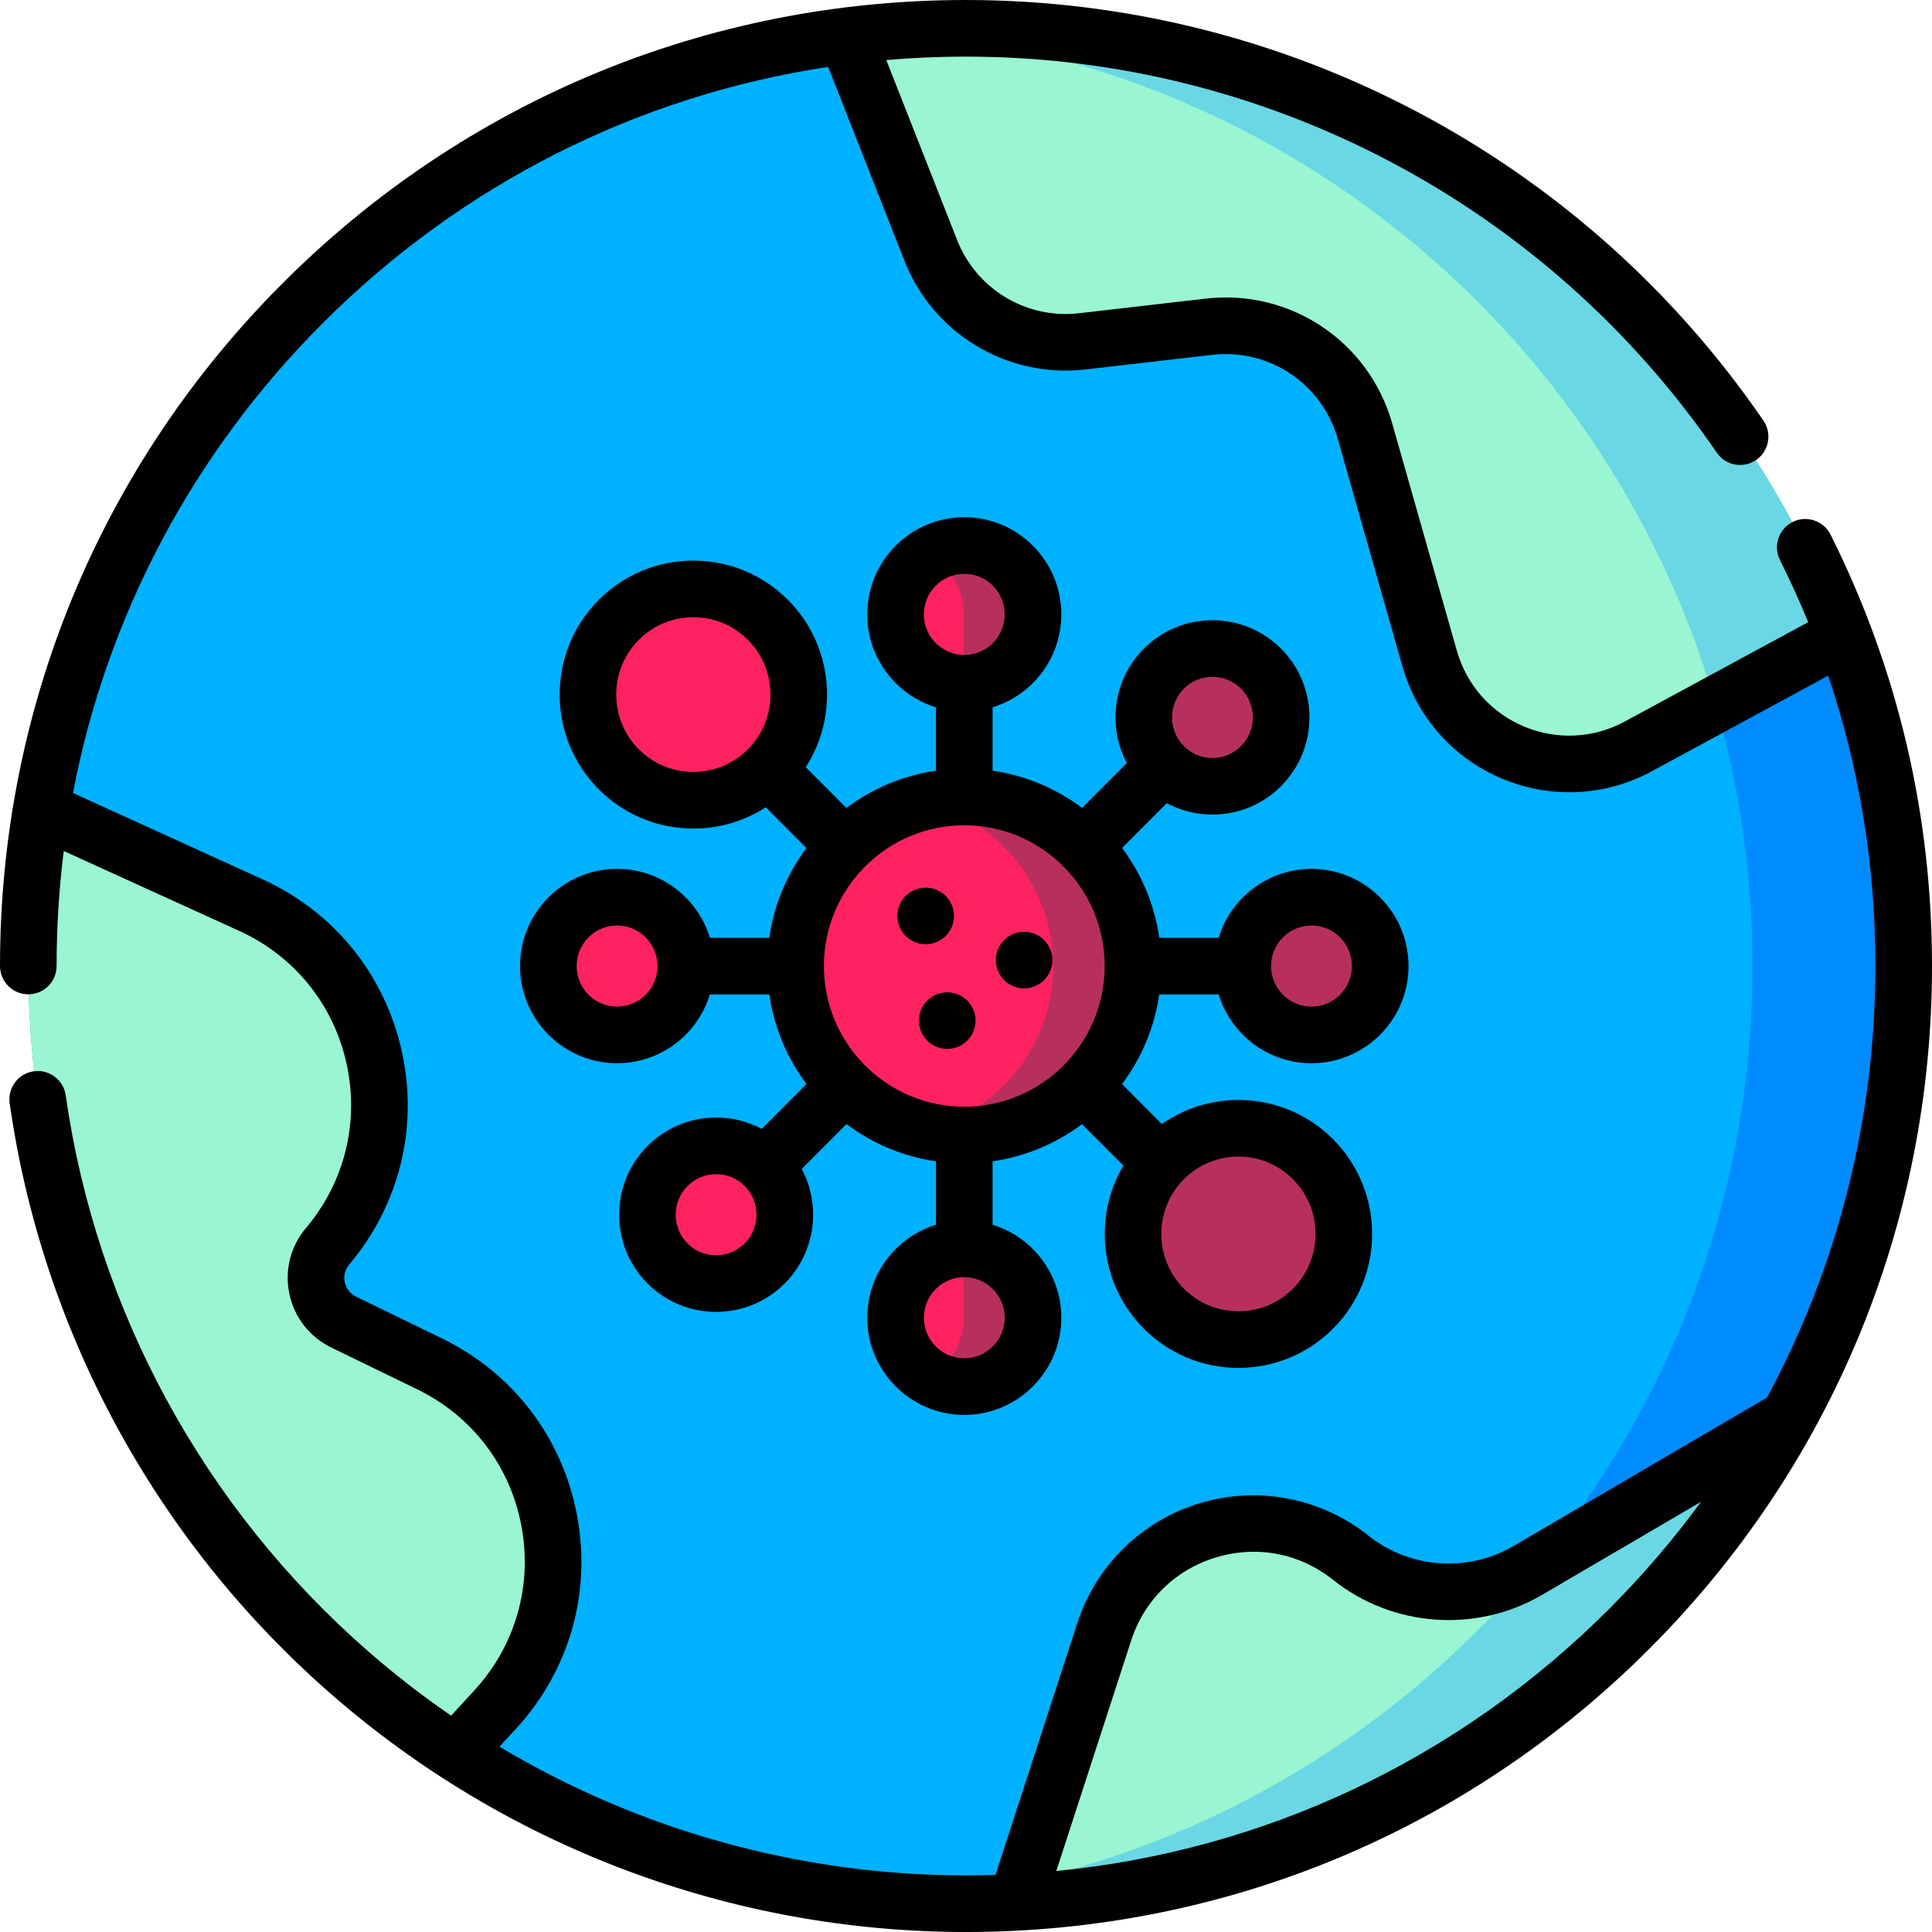 <svg id="Layer_1" enable-background="new 0 0 512 512" viewBox="0 0 512 512" xmlns="http://www.w3.org/2000/svg"><g><path d="m504.5 256c0 43.55-11.207 84.49-30.888 120.08-40.299 72.87-116.126 123.35-204.119 128.06-4.461.24-8.962.36-13.493.36-5.968 0-11.896-.21-17.754-.63-43.263-3.05-83.462-17.18-117.793-39.57-68.004-44.33-112.953-121.07-112.953-208.3 0-14.04 1.168-27.81 3.403-41.21 17.934-107.48 104.869-191.61 213.72-205.32 4.521-.57 9.072-1.02 13.662-1.33 5.849-.43 11.757-.64 17.715-.64 106.616 0 197.552 67.15 232.822 161.46 10.139 27.09 15.678 56.42 15.678 87.04z" fill="#00b1ff"/><path d="m504.5 256c0 43.55-11.207 84.49-30.888 120.08-40.299 72.87-116.126 123.35-204.119 128.06-4.461.24-8.962.36-13.493.36-5.968 0-11.896-.21-17.754-.63 126.774-11.23 226.184-117.93 226.184-247.87 0-129.93-99.39-236.61-226.145-247.86 5.849-.43 11.757-.64 17.715-.64 106.616 0 197.552 67.15 232.822 161.46 10.139 27.09 15.678 56.42 15.678 87.04z" fill="#008cff"/><g><g><path d="m300.188 256c0 24.74-20.06 44.8-44.8 44.8-3.61 0-7.12-.43-10.49-1.24-19.68-4.72-34.31-22.43-34.31-43.56 0-21.08 14.56-38.76 34.17-43.53 3.41-.83 6.97-1.27 10.63-1.27 24.74 0 44.8 20.06 44.8 44.8z" fill="#ff2261"/><path d="m300.188 256c0 24.74-20.06 44.8-44.8 44.8-3.61 0-7.12-.43-10.49-1.24 19.62-4.76 34.18-22.44 34.18-43.53 0-21.14-14.63-38.85-34.32-43.56 3.41-.83 6.97-1.27 10.63-1.27 24.74 0 44.8 20.06 44.8 44.8z" fill="#b7305d"/><path d="m273.638 162.82c0 10.08-8.17 18.25-18.25 18.25-3.32 0-6.44-.89-9.12-2.45-5.46-3.15-9.13-9.04-9.13-15.8s3.67-12.65 9.13-15.8c2.68-1.56 5.8-2.45 9.12-2.45 10.08 0 18.25 8.17 18.25 18.25z" fill="#ff2261"/><path d="m273.638 349.21c0 10.08-8.17 18.26-18.25 18.26-3.32 0-6.44-.89-9.12-2.46-5.46-3.14-9.13-9.04-9.13-15.8s3.67-12.65 9.13-15.8c2.68-1.56 5.8-2.45 9.12-2.45 10.08 0 18.25 8.17 18.25 18.25z" fill="#ff2261"/><g fill="#b7305d"><path d="m255.388 144.57c-3.32 0-6.44.89-9.12 2.45 5.45 3.15 9.12 9.05 9.12 15.8v18.25c10.08 0 18.25-8.17 18.25-18.25s-8.17-18.25-18.25-18.25z"/><path d="m255.388 330.96v18.25c0 6.75-3.67 12.65-9.12 15.8 2.68 1.57 5.8 2.46 9.12 2.46 10.08 0 18.25-8.18 18.25-18.26s-8.17-18.25-18.25-18.25z"/><circle cx="347.586" cy="256.017" r="18.252"/></g><circle cx="163.19" cy="256.016" fill="#ff2261" r="18.252"/><circle cx="321.289" cy="190.116" fill="#b7305d" r="18.252"/><circle cx="189.487" cy="321.917" fill="#ff2261" r="18.252"/><circle cx="183.444" cy="184.072" fill="#ff2261" r="28.002"/><circle cx="328.188" cy="327.004" fill="#b7305d" r="28.002"/></g></g><g fill="#99f5d2"><path d="m473.612 376.08c-40.299 72.87-116.126 123.35-204.119 128.06l1.766-5.46 21.377-66.23c5.878-18.12 22.465-28.7 39.58-28.7 8.932 0 18.004 2.88 25.768 9.08 13.423 10.71 32.036 12.05 46.856 3.38l2.485-1.45z"/><path d="m488.821 168.96-34.081 17.98-20.509 10.82c-21.647 11.78-48.622.45-55.369-23.26l-17.126-60.23c-5.15-18.12-22.674-29.84-41.387-27.68l-33.503 3.87c-17.515 2.02-34.171-8.14-40.389-24.64l-21.834-56.35c4.521-.57 9.072-1.02 13.662-1.33 5.849-.43 11.757-.64 17.715-.64 106.615 0 197.552 67.15 232.821 161.46z"/><path d="m131.171 453.11-10.718 11.19c-68.004-44.33-112.953-121.07-112.953-208.3 0-14.04 1.168-27.81 3.403-41.21l55.578 25.06c21.896 9.97 34.061 31.28 34.061 53.04 0 13.09-4.401 26.33-13.722 37.38-5.479 6.48-3.383 16.38 4.241 20.09l22.774 11.07c35.03 17.04 43.723 63.03 17.336 91.68z"/></g><g fill="#69d8e4"><path d="m271.259 498.68-1.766 5.46c87.993-4.71 163.82-55.19 204.119-128.06l-66.287 38.68c-34.321 41.47-81.825 71.59-136.066 83.92z"/><path d="m454.74 186.94 34.081-17.98c-35.269-94.31-126.206-161.46-232.821-161.46-5.958 0-11.866.21-17.714.64 103.381 9.17 188.56 81.83 216.454 178.8z"/></g></g><g><path d="m485.12 141.686c-1.852-3.706-6.356-5.208-10.062-3.355-3.705 1.853-5.207 6.357-3.355 10.063 2.712 5.426 5.208 10.92 7.487 16.478l-48.545 26.303c-8.304 4.52-18.066 5.012-26.781 1.35-8.716-3.661-15.198-10.977-17.783-20.069l-17.126-60.236c-6.188-21.763-26.994-35.681-49.469-33.08l-33.497 3.868c-14.133 1.633-27.496-6.523-32.511-19.83-.013-.034-.026-.068-.039-.103l-18.565-47.166c6.985-.604 14.032-.909 21.126-.909 79.555 0 153.932 39.236 198.958 104.957 2.341 3.417 7.009 4.289 10.426 1.948 3.417-2.342 4.29-7.01 1.948-10.427-47.824-69.804-126.827-111.478-211.332-111.478-68.38 0-132.667 26.629-181.02 74.98s-74.98 112.64-74.98 181.02c0 4.143 3.358 7.5 7.5 7.5s7.5-3.357 7.5-7.5c0-10.273.639-20.448 1.897-30.479l46.473 21.159c14.554 6.626 24.914 19.375 28.423 34.977s-.394 31.559-10.709 43.779c-4.11 4.87-5.711 11.238-4.391 17.473 1.319 6.233 5.362 11.407 11.092 14.193l22.772 11.076c14.542 7.073 24.605 20.242 27.61 36.131 3.005 15.89-1.554 31.825-12.509 43.72l-6.111 6.636c-7.677-5.276-15.075-11.016-22.149-17.204-43.48-38.035-71.885-90.308-79.98-147.188-.584-4.102-4.387-6.967-8.482-6.368-4.101.583-6.952 4.381-6.369 8.481 8.602 60.435 38.772 115.966 84.955 156.364 46.625 40.788 106.459 63.25 168.478 63.25 68.38 0 132.667-26.629 181.019-74.98 48.353-48.352 74.981-112.64 74.981-181.02 0-40.172-9.043-78.633-26.88-114.314zm-352.755 321.203 4.327-4.698c14.199-15.419 20.109-36.073 16.214-56.669-3.895-20.595-16.939-37.664-35.788-46.832l-22.773-11.077c-2.106-1.023-2.77-2.826-2.978-3.811-.208-.983-.332-2.9 1.179-4.69 13.37-15.841 18.429-36.524 13.88-56.747s-17.977-36.747-36.842-45.337l-50.254-22.881c8.986-46.905 31.742-90.045 66.257-124.56 36.791-36.79 83.381-60.221 133.885-67.854l19.99 50.785c7.461 19.726 27.296 31.812 48.248 29.389l33.497-3.868c15.139-1.739 29.152 7.624 33.32 22.281l17.125 60.236c3.838 13.501 13.461 24.361 26.401 29.797 5.744 2.413 11.794 3.611 17.824 3.611 7.554 0 15.076-1.881 21.925-5.607l46.687-25.297c8.313 24.616 12.511 50.379 12.511 76.94 0 40.594-9.969 79.655-28.748 114.389l-67.205 39.348c-12.047 7.053-27.473 5.942-38.383-2.765-12.563-10.023-29.253-13.252-44.646-8.63-15.394 4.62-27.549 16.505-32.515 31.79l-21.684 66.744c-2.6.082-5.206.124-7.819.124-43.836 0-86.512-11.92-123.635-34.111zm294.048-36.476c-39.831 39.831-91.149 64.003-146.484 69.422l19.839-61.068c3.497-10.765 11.72-18.805 22.561-22.059 10.839-3.254 22.132-1.072 30.979 5.988 15.726 12.549 37.956 14.148 55.318 3.985l42.166-24.688c-7.317 9.995-15.455 19.496-24.379 28.42z"/><path d="m281.261 349.215c0-11.588-7.683-21.412-18.215-24.635v-16.82c8.793-1.273 16.885-4.749 23.697-9.85l10.965 10.987c-8.057 13.616-6.249 31.51 5.423 43.206 6.695 6.709 15.599 10.404 25.07 10.404 9.471-.001 18.374-3.695 25.068-10.404 13.812-13.839 13.812-36.357 0-50.196-6.695-6.709-15.598-10.403-25.068-10.404-.001 0 0 0 0 0-7.364 0-14.384 2.234-20.291 6.382l-10.564-10.585c5.109-6.829 8.591-14.945 9.867-23.767h15.748c3.219 10.544 13.028 18.235 24.598 18.235 14.179 0 25.715-11.553 25.715-25.752s-11.536-25.752-25.715-25.752c-11.582 0-21.399 7.707-24.608 18.269h-15.728c-1.267-8.84-4.749-16.973-9.863-23.815l11.847-11.871c3.682 1.973 7.814 3.019 12.108 3.019 6.872 0 13.331-2.681 18.188-7.548 10.017-10.037 10.017-26.37 0-36.407-4.857-4.867-11.317-7.548-18.188-7.548s-13.331 2.681-18.188 7.548c-8.176 8.192-9.678 20.578-4.508 30.312l-11.857 11.881c-6.816-5.109-14.914-8.59-23.716-9.864v-16.788c10.532-3.222 18.215-13.047 18.215-24.635 0-14.199-11.536-25.752-25.715-25.752s-25.715 11.553-25.715 25.752c0 11.587 7.682 21.412 18.214 24.634v16.788c-8.81 1.275-16.915 4.762-23.735 9.878l-10.777-10.798c8.855-13.743 7.282-32.321-4.719-44.346-6.695-6.709-15.599-10.404-25.069-10.404s-18.374 3.695-25.069 10.404c-13.812 13.839-13.812 36.356 0 50.196 6.696 6.709 15.599 10.403 25.069 10.403 6.912 0 13.52-1.968 19.19-5.639l10.781 10.802c-5.106 6.838-8.583 14.964-9.848 23.796h-15.728c-3.209-10.561-13.026-18.269-24.607-18.269-14.179 0-25.715 11.553-25.715 25.752s11.536 25.751 25.715 25.751c11.569 0 21.378-7.69 24.597-18.234h15.748c1.275 8.814 4.752 16.923 9.853 23.748l-11.868 11.892c-3.676-1.965-7.8-3.008-12.085-3.008-6.871 0-13.331 2.681-18.188 7.548-10.017 10.037-10.017 26.37 0 36.407 4.858 4.867 11.317 7.548 18.189 7.548s13.331-2.681 18.188-7.548c8.182-8.198 9.681-20.597 4.497-30.334l11.868-11.892c6.816 5.109 14.914 8.59 23.716 9.864v16.821c-10.532 3.222-18.215 13.047-18.215 24.635 0 14.199 11.536 25.751 25.715 25.751s25.713-11.549 25.713-25.748zm46.939-42.713c5.458.001 10.591 2.131 14.452 6 7.98 7.997 7.98 21.008 0 29.005-3.861 3.869-8.993 5.999-14.452 6-5.458 0-10.591-2.131-14.452-6-7.98-7.997-7.98-21.008 0-29.005 3.861-3.869 8.993-6 14.452-6zm19.359-61.237c5.908 0 10.715 4.823 10.715 10.752s-4.807 10.752-10.715 10.752-10.715-4.823-10.715-10.752 4.807-10.752 10.715-10.752zm-33.815-62.757c2.023-2.027 4.712-3.144 7.571-3.144s5.548 1.116 7.571 3.144c4.186 4.195 4.186 11.021 0 15.216-2.023 2.027-4.712 3.144-7.571 3.144s-5.548-1.116-7.571-3.144c-4.186-4.196-4.186-11.021 0-15.216zm-68.912-19.69c0-5.929 4.807-10.752 10.715-10.752s10.715 4.823 10.715 10.752-4.807 10.752-10.715 10.752-10.715-4.823-10.715-10.752zm10.714 55.884c20.517 0 37.208 16.731 37.208 37.298s-16.691 37.298-37.208 37.298-37.208-16.732-37.208-37.298 16.691-37.298 37.208-37.298zm-86.252-20.127c-7.98-7.997-7.98-21.009 0-29.005 3.861-3.869 8.994-6 14.452-6s10.591 2.131 14.452 6c7.98 7.996 7.98 21.008 0 29.005-3.861 3.868-8.994 5.999-14.452 5.999s-10.591-2.131-14.452-5.999zm-5.761 68.193c-5.908 0-10.715-4.823-10.715-10.751 0-5.929 4.807-10.752 10.715-10.752s10.715 4.823 10.715 10.752c0 5.927-4.807 10.751-10.715 10.751zm33.816 62.757c-2.023 2.027-4.712 3.144-7.571 3.144s-5.548-1.116-7.572-3.144c-4.186-4.195-4.186-11.021 0-15.216 2.023-2.027 4.712-3.144 7.572-3.144 2.859 0 5.547 1.116 7.571 3.144 4.186 4.196 4.186 11.021 0 15.216zm58.197 30.441c-5.908 0-10.715-4.823-10.715-10.751 0-5.929 4.807-10.752 10.715-10.752s10.715 4.823 10.715 10.752c0 5.928-4.807 10.751-10.715 10.751z"/><path d="m238.396 245.609c.18.45.42.881.69 1.29.27.41.58.79.93 1.141.34.34.73.66 1.14.93.4.271.84.5 1.29.69.45.189.93.33 1.41.43s.97.14 1.46.14.98-.04 1.47-.14c.48-.1.95-.24 1.4-.43s.89-.42 1.29-.69c.42-.27.8-.59 1.14-.93.35-.351.66-.73.94-1.141.27-.409.5-.84.69-1.29.19-.46.33-.93.43-1.409.09-.48.14-.971.14-1.46 0-1.98-.8-3.91-2.2-5.311-.34-.34-.72-.66-1.14-.93-.4-.271-.84-.5-1.29-.69-.45-.189-.92-.33-1.4-.43-.97-.19-1.97-.19-2.93 0-.48.1-.96.24-1.41.43s-.89.42-1.29.69c-.41.27-.8.59-1.14.93-1.4 1.4-2.2 3.33-2.2 5.311 0 .489.05.979.15 1.46.099.48.24.949.43 1.409z"/><path d="m249.565 263.12c-.48.09-.95.239-1.4.43-.46.18-.89.42-1.3.68-.41.28-.79.59-1.14.94-.35.34-.66.729-.93 1.14-.27.4-.5.84-.69 1.29-.19.46-.33.93-.43 1.41s-.15.97-.15 1.46c0 1.98.8 3.91 2.2 5.3.35.351.73.66 1.14.94.41.27.84.5 1.3.689.45.181.92.33 1.4.42.48.101.98.15 1.47.15.48 0 .98-.05 1.46-.15.48-.09.95-.239 1.4-.42.46-.189.89-.42 1.3-.689.41-.28.79-.59 1.14-.94 1.39-1.39 2.19-3.319 2.19-5.3 0-.49-.04-.979-.14-1.46-.1-.48-.24-.95-.43-1.41-.19-.45-.42-.89-.69-1.29-.27-.41-.59-.8-.93-1.14-1.75-1.75-4.339-2.55-6.77-2.05z"/><path d="m267.235 260.67c.41.27.85.5 1.3.689.45.181.92.33 1.4.42.48.101.98.15 1.47.15s.98-.05 1.46-.15c.48-.09.95-.239 1.41-.42.45-.189.88-.42 1.29-.689.41-.271.79-.59 1.14-.93 1.4-1.4 2.2-3.33 2.2-5.311 0-.49-.05-.979-.15-1.46-.09-.479-.24-.95-.43-1.41-.18-.45-.42-.88-.69-1.29s-.58-.8-.93-1.14c-.35-.351-.73-.66-1.14-.94-.41-.26-.84-.5-1.29-.68-.46-.19-.93-.34-1.41-.43-.97-.2-1.96-.2-2.93 0-.48.09-.95.239-1.4.43-.45.18-.89.42-1.3.68-.41.28-.79.59-1.14.94-.34.34-.66.729-.93 1.14s-.5.84-.69 1.29c-.19.46-.33.931-.43 1.41-.09.48-.14.97-.14 1.46 0 1.98.8 3.91 2.19 5.311.35.34.73.659 1.14.93z"/></g></svg>